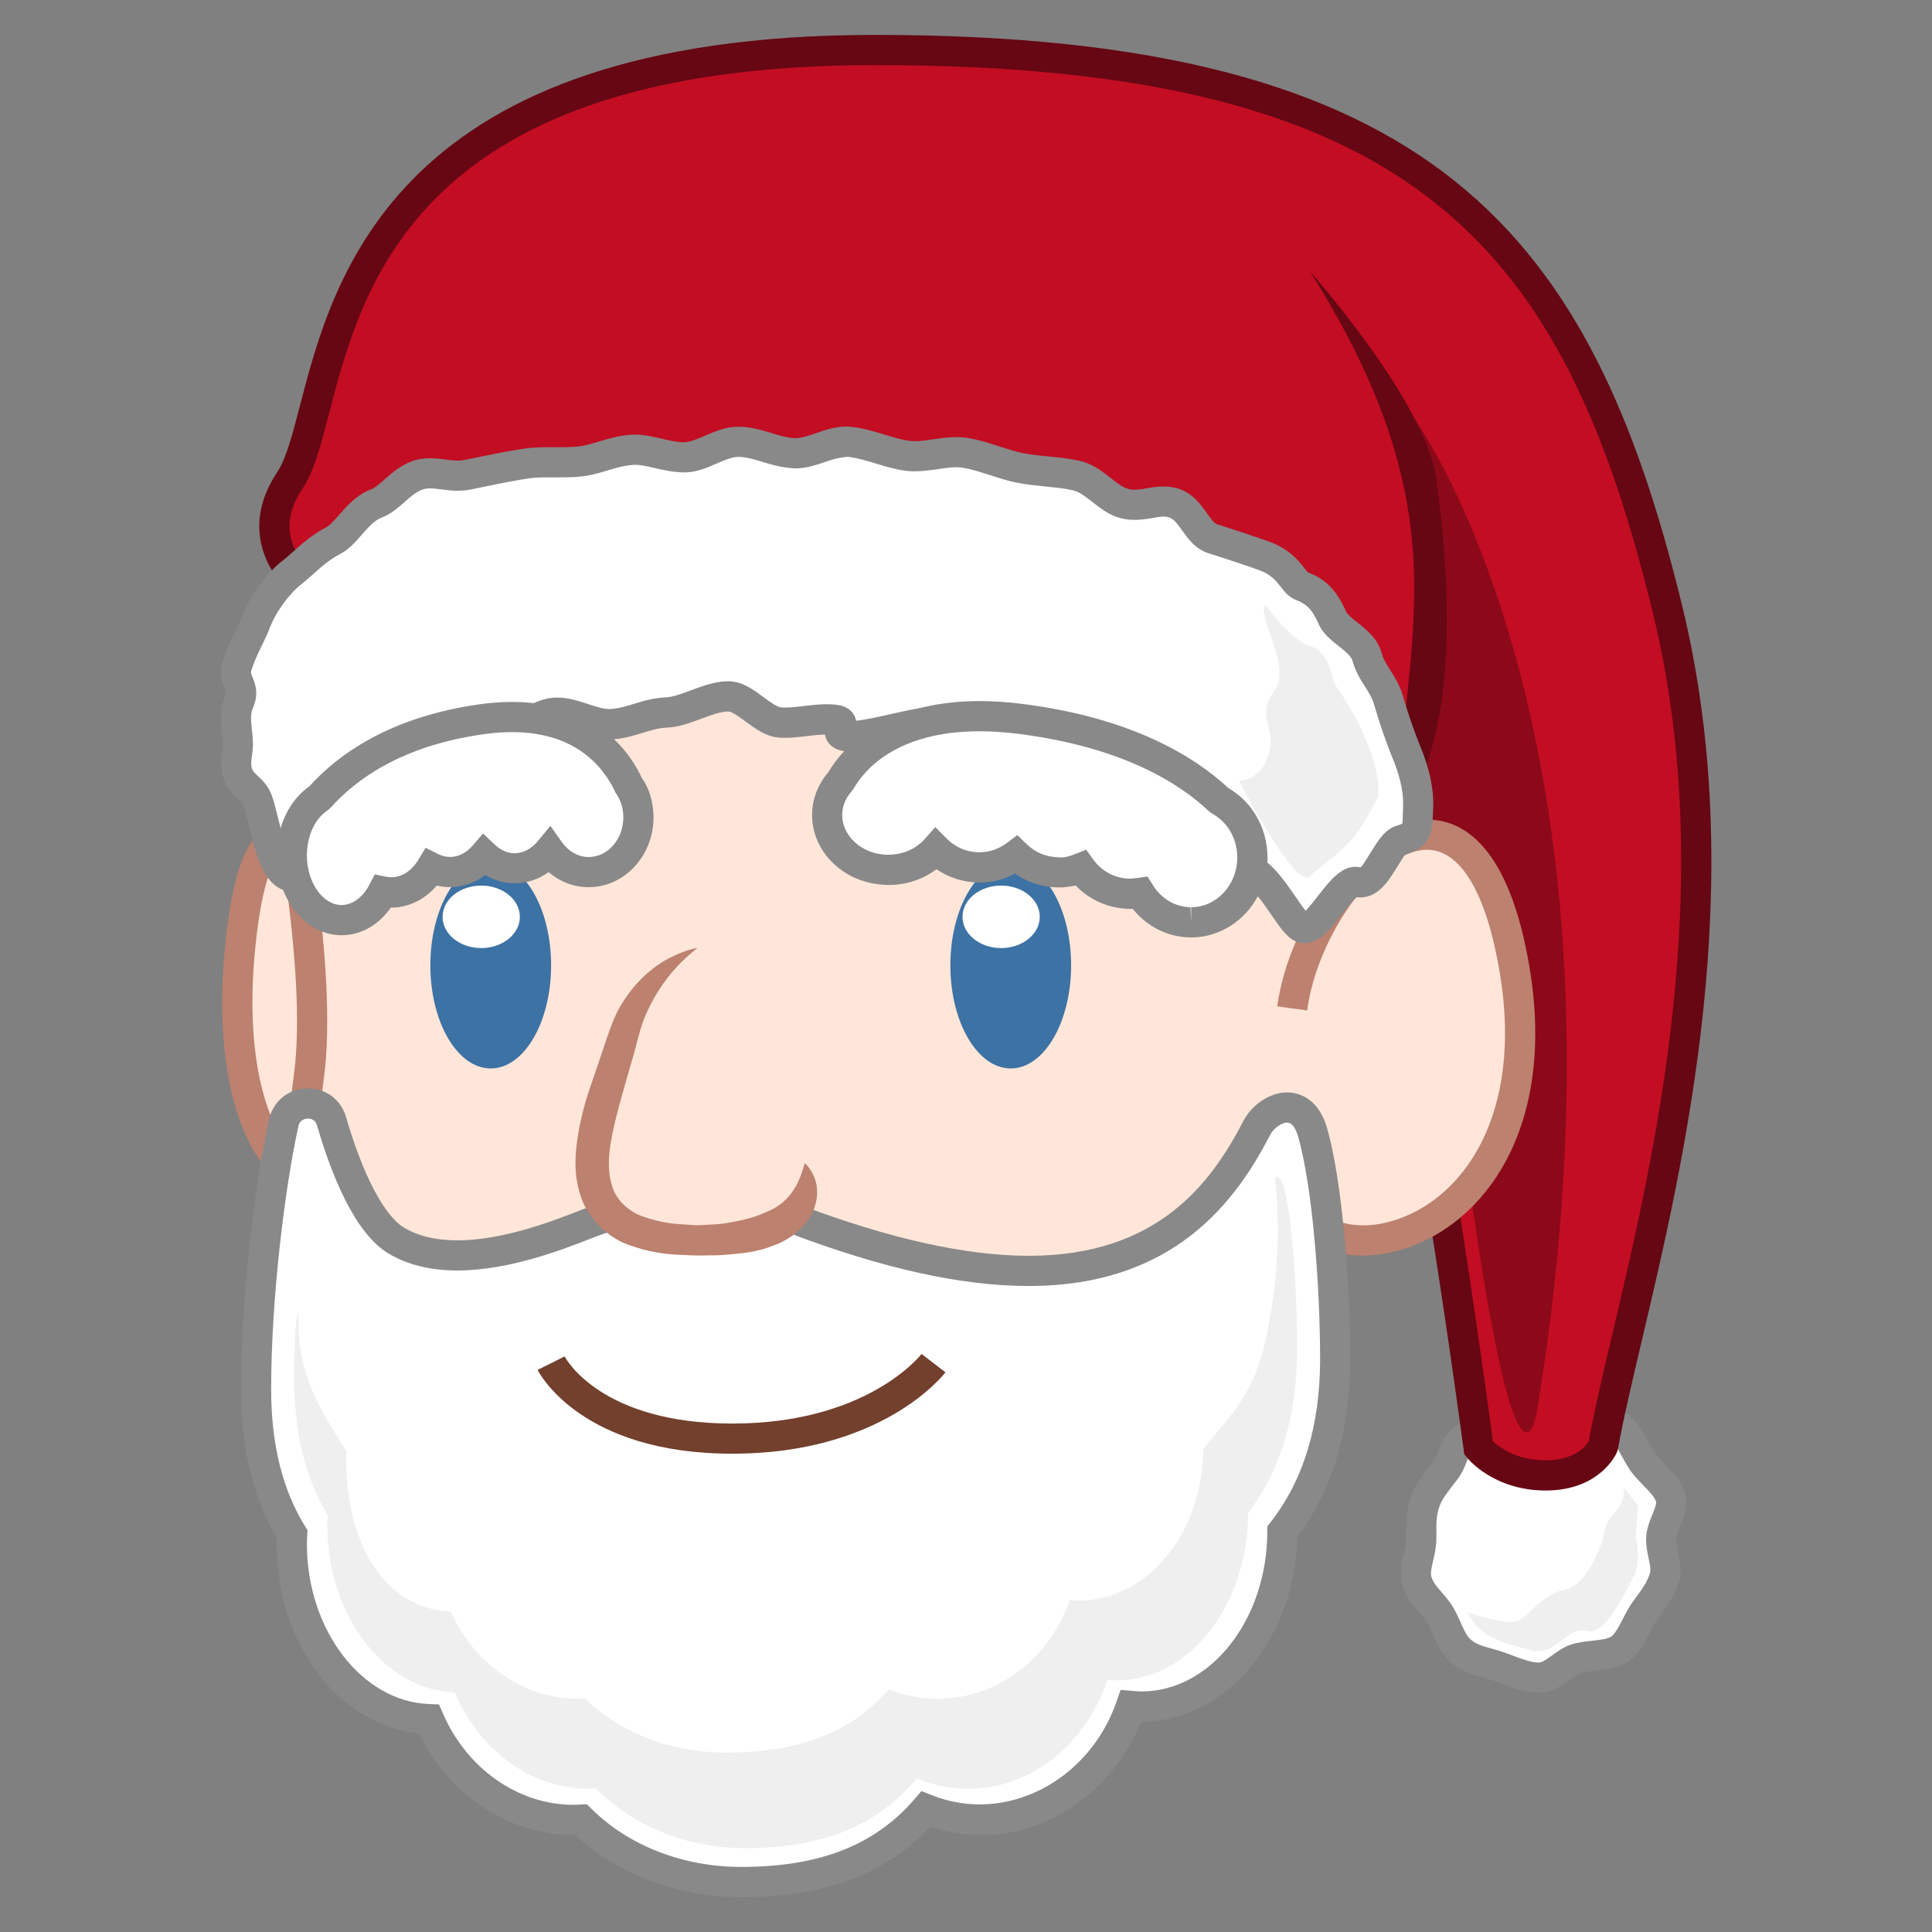 <?xml version="1.0" encoding="utf-8"?>
<!-- Generator: Adobe Illustrator 18.0.0, SVG Export Plug-In . SVG Version: 6.00 Build 0)  -->
<!DOCTYPE svg PUBLIC "-//W3C//DTD SVG 1.1//EN" "http://www.w3.org/Graphics/SVG/1.1/DTD/svg11.dtd">
<svg version="1.1" id="レイヤー_1" xmlns="http://www.w3.org/2000/svg" xmlns:xlink="http://www.w3.org/1999/xlink" x="0px"
	 y="0px" width="64px" height="64px" viewBox="0 0 64 64" style="enable-background:new 0 0 64 64;" xml:space="preserve">
<rect x="0" y="0" width="64" height="64" fill="#808080" stroke="none"/>
<g>
	<g>
		<g>
			<g>
				<path style="fill:#FFFFFF;" d="M55.029,50.99c0,0.465,0.236,0.872,0.099,1.292
					c-0.141,0.435-0.382,0.721-0.646,1.083c-0.266,0.366-0.447,0.984-0.812,1.25
					c-0.362,0.264-1.029,0.192-1.464,0.333c-0.42,0.136-0.766,0.625-1.231,0.625
					s-0.995-0.263-1.415-0.399c-0.435-0.141-0.89-0.184-1.245-0.559
					c-0.311-0.329-0.42-0.869-0.686-1.235c-0.264-0.362-0.548-0.559-0.689-0.994
					c-0.136-0.42,0.142-0.931,0.142-1.396c0-0.465-0.022-0.79,0.114-1.21
					c0.141-0.435,0.439-0.74,0.702-1.102c0.266-0.366,0.235-0.753,0.601-1.019
					c0.362-0.264,0.839-0.486,1.274-0.627c0.42-0.136,0.681-0.316,1.146-0.316
					c0.465,0,0.934,0.305,1.354,0.441c0.435,0.141,0.971-0.18,1.333,0.083
					c0.366,0.266,0.567,0.853,0.833,1.219c0.264,0.362,0.755,0.7,0.896,1.135
					C55.473,50.014,55.029,50.524,55.029,50.99z"/>
				<path style="fill:#898989;" d="M50.975,56.073c-0.433,0-0.86-0.161-1.237-0.304
					c-0.116-0.044-0.228-0.086-0.331-0.12c-0.092-0.029-0.183-0.054-0.272-0.078
					c-0.361-0.099-0.811-0.221-1.182-0.613c-0.232-0.245-0.368-0.552-0.487-0.821
					c-0.079-0.177-0.153-0.344-0.239-0.463c-0.075-0.103-0.152-0.19-0.227-0.275
					c-0.19-0.218-0.406-0.465-0.534-0.857c-0.124-0.383-0.037-0.757,0.039-1.086
					c0.04-0.172,0.078-0.334,0.078-0.466l-0.001-0.164
					c-0.002-0.405-0.004-0.755,0.14-1.199c0.136-0.417,0.379-0.73,0.594-1.007
					l0.179-0.236c0.071-0.097,0.114-0.208,0.164-0.336
					c0.095-0.244,0.213-0.55,0.548-0.793c0.375-0.273,0.891-0.527,1.413-0.698
					c0.111-0.036,0.209-0.075,0.304-0.113c0.268-0.106,0.571-0.228,0.998-0.228
					c0.418,0,0.797,0.166,1.13,0.312c0.13,0.058,0.257,0.113,0.379,0.153
					c0.078,0.025,0.252,0.005,0.395-0.014c0.418-0.056,0.8-0.035,1.078,0.168
					c0.326,0.238,0.529,0.607,0.708,0.935c0.077,0.141,0.152,0.28,0.235,0.394
					c0.082,0.113,0.19,0.222,0.3,0.334c0.254,0.26,0.541,0.554,0.667,0.942
					c0.133,0.408-0.023,0.797-0.149,1.109c-0.065,0.164-0.134,0.333-0.134,0.44
					c0,0.133,0.03,0.276,0.063,0.429c0.063,0.299,0.136,0.638,0.012,1.019
					c-0.148,0.454-0.387,0.775-0.616,1.086l-0.101,0.137
					c-0.085,0.116-0.157,0.263-0.233,0.413c-0.17,0.332-0.362,0.709-0.689,0.946
					c-0.327,0.238-0.746,0.284-1.116,0.325c-0.188,0.021-0.365,0.04-0.486,0.08
					c-0.1,0.032-0.226,0.123-0.359,0.22
					C51.738,55.835,51.41,56.073,50.975,56.073z M50.92,47.215
					c-0.235,0-0.392,0.062-0.628,0.156c-0.113,0.046-0.231,0.093-0.363,0.136
					c-0.428,0.139-0.842,0.342-1.136,0.556c-0.093,0.067-0.13,0.155-0.203,0.346
					c-0.062,0.161-0.14,0.361-0.287,0.563c-0.064,0.089-0.132,0.175-0.198,0.261
					c-0.188,0.243-0.352,0.452-0.433,0.702c-0.094,0.29-0.093,0.526-0.091,0.885
					l0.001,0.17c0,0.246-0.055,0.483-0.104,0.692
					c-0.05,0.213-0.101,0.433-0.062,0.551c0.064,0.197,0.179,0.327,0.336,0.508
					c0.093,0.106,0.188,0.217,0.282,0.346c0.148,0.204,0.248,0.429,0.345,0.645
					c0.095,0.216,0.186,0.419,0.3,0.54c0.179,0.188,0.416,0.254,0.717,0.335
					c0.106,0.029,0.214,0.059,0.319,0.093c0.117,0.038,0.244,0.086,0.376,0.136
					c0.297,0.112,0.634,0.239,0.884,0.239c0.11,0,0.278-0.122,0.44-0.239
					c0.182-0.132,0.388-0.281,0.638-0.361c0.218-0.071,0.456-0.098,0.686-0.123
					c0.234-0.025,0.524-0.058,0.638-0.14c0.133-0.097,0.268-0.36,0.387-0.593
					c0.102-0.199,0.203-0.393,0.315-0.547l0.105-0.144
					c0.207-0.279,0.371-0.501,0.469-0.801c0.039-0.118,0.011-0.267-0.039-0.499
					c-0.04-0.188-0.085-0.399-0.085-0.638c0-0.301,0.109-0.573,0.206-0.813
					c0.052-0.127,0.146-0.364,0.126-0.428c-0.054-0.167-0.245-0.362-0.431-0.552
					c-0.145-0.148-0.285-0.295-0.394-0.444c-0.105-0.145-0.204-0.321-0.304-0.502
					c-0.129-0.234-0.274-0.501-0.42-0.606c-0.178-0.016-0.265,0.001-0.355,0.015
					c-0.296,0.04-0.593,0.054-0.838-0.026c-0.152-0.05-0.31-0.118-0.472-0.188
					C51.393,47.331,51.128,47.215,50.92,47.215z"/>
			</g>
			<path style="fill:#EFEFEF;" d="M53.795,49.281L54.256,49.875l-0.07,1.031
				c0,0,0.202,0.844-0.079,1.344c-0.281,0.5-0.938,1.969-1.562,1.781s-1,0.875-1.875,0.625
				s-1.625-0.375-2.062-1.25c0,0,1.372,0.5,1.749,0.25s0.814-0.875,1.501-1s1.25-1.5,1.312-2
				S53.857,50.011,53.795,49.281z"/>
		</g>
		<g>
			<path style="fill:#C30D23;" d="M11.107,20.156c0,0-3.25-1.625-1.5-4.25
				c1.75-2.625,0.25-14.25,19.375-14.25c19.125,0,23.5,7.25,26.25,18.5c2.75,11.25-1.25,22.75-2.125,27.75
				c0,0-0.406,0.969-1.906,0.969s-2.219-0.906-2.219-0.906s-3.625-26.812-6-27.438
				S15.857,15.656,11.107,20.156z"/>
			<path style="fill:#660713;" d="M51.201,49.375c-1.722,0-2.575-1.051-2.61-1.096l-0.086-0.107
				l-0.018-0.136c-1.722-12.734-4.306-26.325-5.648-27.027
				c-1.789-0.469-13.157-2.395-21.702-2.395c-6.343,0-8.768,1.036-9.686,1.905
				l-0.254,0.241l-0.313-0.157c-0.073-0.037-1.787-0.909-2.204-2.478
				c-0.218-0.821-0.046-1.662,0.511-2.497c0.288-0.432,0.5-1.25,0.747-2.197
				C11.052,9.142,13.126,1.156,28.982,1.156c18.595,0,23.742,6.636,26.735,18.881
				c2.251,9.206,0.088,18.369-1.344,24.431c-0.326,1.384-0.608,2.578-0.774,3.523
				l-0.031,0.107C53.547,48.151,53.013,49.375,51.201,49.375z M49.456,47.744
				C49.657,47.935,50.228,48.375,51.201,48.375c0.975,0,1.34-0.485,1.427-0.631
				c0.172-0.962,0.451-2.143,0.772-3.505c1.41-5.97,3.54-14.992,1.347-23.964
				C51.81,8.258,47.018,2.156,28.982,2.156c-15.083,0-16.957,7.216-18.077,11.527
				c-0.28,1.077-0.501,1.928-0.882,2.5c-0.396,0.595-0.52,1.146-0.376,1.686
				c0.214,0.806,0.987,1.402,1.407,1.675c1.661-1.298,4.968-1.93,10.083-1.93
				c9.218,0,20.602,2.072,21.973,2.434C45.529,20.685,48.338,39.497,49.456,47.744z"/>
		</g>
		<path style="fill:#8C0919;" d="M46.903,13.948c0,0,7.663,10.607,4.017,32.767
			c0,0-1.021,6.989-3.938-22.16C46.982,24.555,47.824,18.324,46.903,13.948z"/>
		<path style="fill:#660713;" d="M43.397,8.992c0,0,3.839,4.325,4.178,6.851
			c0.357,2.666,0.824,7.396-0.74,10.521c0,0-0.498-0.493-0.254-2.958
			C46.982,19.344,47.507,15.505,43.397,8.992z"/>
	</g>
	<g>
		<g>
			<path style="fill:#FFE6D9;" d="M11.211,29.847c0,0-2.589-5.562-3.265,1.624
				s2.854,9.076,3.528,6.368"/>
			<path style="fill:#BC816F;" d="M10.351,39.519c-0.083,0-0.168-0.007-0.254-0.021
				c-1.667-0.285-3.113-3.149-2.649-8.073c0.252-2.684,0.784-3.953,1.723-4.115
				c1.214-0.205,2.215,1.728,2.493,2.327l-0.906,0.422
				c-0.438-0.939-1.15-1.788-1.417-1.764c-0.006,0.001-0.607,0.14-0.897,3.223
				c-0.438,4.647,0.971,6.848,1.823,6.993c0.462,0.087,0.657-0.527,0.722-0.792
				l0.971,0.242C11.716,38.933,11.1,39.519,10.351,39.519z"/>
		</g>
		<g>
			<path style="fill:#FFE6D9;" d="M9.09,24.156c0,0,1.684,7.529,1.142,11.5
				c-1.142,8.375,2.75,18.375,16.75,18.375s17.375-15,17.375-17.875s0.611-10.891,0.611-10.891
				S23.572,14.281,9.09,24.156z"/>
			<path style="fill:#BC816F;" d="M26.982,54.531c-6.02,0-10.627-1.781-13.694-5.296
				c-2.975-3.408-4.27-8.382-3.551-13.646c0.523-3.836-1.118-11.249-1.135-11.324
				L8.528,23.934l0.28-0.191c4.093-2.791,9.107-4.206,14.905-4.206
				c11.064,0,21.379,5.23,21.483,5.283l0.295,0.152l-0.024,0.331
				c-0.007,0.08-0.609,8.029-0.609,10.853C44.857,39.012,41.562,54.531,26.982,54.531z
				 M9.65,24.382c0.324,1.528,1.565,7.762,1.078,11.341
				c-0.679,4.979,0.528,9.664,3.313,12.854c2.869,3.287,7.223,4.953,12.941,4.953
				c13.763,0,16.875-14.675,16.875-17.375c0-2.559,0.47-9.02,0.586-10.591
				c-1.746-0.84-10.949-5.028-20.73-5.028
				C18.252,20.538,13.523,21.831,9.65,24.382z"/>
		</g>
		<g>
			<path style="fill:#FFE6D9;" d="M42.806,33.406c0.591-4.375,5.957-9.769,7.371-1.256
				c1.414,8.513-5.962,10.751-7.371,7.544"/>
			<path style="fill:#BC816F;" d="M45.144,41.594c-1.265,0-2.317-0.61-2.796-1.698l0.916-0.402
				c0.418,0.953,1.576,1.334,2.865,0.949c2.333-0.694,4.337-3.502,3.555-8.21
				c-0.438-2.634-1.293-4.083-2.41-4.083c-0.006,0-0.013,0-0.02,0
				c-1.574,0.023-3.606,2.76-3.953,5.323l-0.99-0.135
				c0.375-2.775,2.657-6.154,4.929-6.188c0.012-0,0.024-0,0.037-0
				c1.185,0,2.72,0.863,3.394,4.918c0.882,5.31-1.502,8.513-4.256,9.333
				C45.977,41.531,45.549,41.594,45.144,41.594z"/>
		</g>
		<g>
			<g>
				<path style="fill:#FFFFFF;" d="M41.625,37.374c-2,3.862-5.56,6.699-15.315,3.001
					c-0.097-0.037-0.201-0.061-0.305-0.061h-5.809
					c-0.079,0-0.151,0.01-0.227,0.032c-0.734,0.215-4.562,2.122-6.851,0.743
					c-0.99-0.596-1.738-2.574-2.135-3.948c-0.236-0.816-1.406-0.771-1.588,0.058
					c-0.463,2.11-0.914,5.775-0.914,8.831c0,2.034,0.454,3.591,1.197,4.789
					c-0.005,0.108-0.013,0.215-0.013,0.324c0,3.156,2.023,5.718,4.543,5.804
					c0.85,1.972,2.678,3.34,4.802,3.34c0.078,0,0.154-0.009,0.231-0.013
					c1.273,1.264,3.176,2.069,5.305,2.069c3.059,0,4.861-0.954,6.122-2.416
					c0.57,0.229,1.183,0.36,1.825,0.36c2.279,0,4.217-1.573,4.971-3.778
					c0.113,0.01,0.226,0.021,0.341,0.021c2.576,0,4.664-2.592,4.672-5.794
					c1.082-1.379,1.749-3.232,1.749-5.709c0-2.586-0.277-5.874-0.746-7.514
					C43.107,36.206,41.987,36.677,41.625,37.374z"/>
				<path style="fill:#898989;" d="M24.548,62.844c-2.096,0-4.084-0.747-5.494-2.057
					c-0.015,0.001-0.029,0.001-0.042,0.001c-2.146,0-4.13-1.31-5.133-3.362
					c-2.667-0.282-4.713-2.972-4.713-6.282c0-0.066,0.002-0.131,0.006-0.195
					c-0.79-1.338-1.19-2.991-1.19-4.917c0-3.102,0.466-6.845,0.926-8.938
					c0.136-0.621,0.657-1.039,1.294-1.039c0.6,0,1.095,0.373,1.262,0.95
					c0.549,1.9,1.264,3.268,1.913,3.657c0.468,0.282,1.064,0.426,1.772,0.426
					c1.535-0.001,3.208-0.656,4.108-1.009c0.255-0.101,0.453-0.176,0.572-0.211
					c0.118-0.035,0.239-0.053,0.367-0.053h5.81c0.157,0,0.319,0.032,0.483,0.095
					c2.959,1.121,5.514,1.69,7.59,1.69c0.001,0,0.001,0,0.002,0
					c4.249,0,6.027-2.381,7.101-4.455c0.291-0.563,0.891-0.957,1.456-0.957
					c0.296,0,1.018,0.115,1.325,1.189c0.503,1.754,0.766,5.177,0.766,7.651
					c0,2.354-0.589,4.332-1.751,5.882c-0.083,3.391-2.374,6.121-5.17,6.121
					c-0.001,0-0.002,0-0.004,0c-0.924,2.263-3.014,3.757-5.309,3.757
					c-0.565,0-1.129-0.093-1.68-0.275C29.315,62.102,27.313,62.844,24.548,62.844z
					 M19.441,59.768l0.154,0.153c1.231,1.222,3.037,1.923,4.953,1.923
					c2.599,0,4.424-0.713,5.744-2.242l0.233-0.271l0.332,0.133
					c2.475,0.99,5.238-0.488,6.137-3.116l0.126-0.369l0.39,0.033
					c0.132,0.012,0.215,0.02,0.299,0.02c2.293,0,4.165-2.375,4.172-5.295v-0.172
					l0.106-0.136c1.09-1.389,1.643-3.206,1.643-5.4
					c0-2.404-0.25-5.711-0.727-7.376C42.941,37.44,42.828,37.188,42.638,37.188
					c-0.191,0-0.451,0.19-0.567,0.416c-1.11,2.145-3.147,4.995-7.989,4.996
					c-0.001,0-0.001,0-0.002,0c-2.229,0-4.828-0.574-7.945-1.756
					c-0.066-0.025-0.108-0.029-0.128-0.029h-5.81
					c-0.188,0.042-0.356,0.109-0.575,0.194c-0.96,0.377-2.749,1.077-4.473,1.078
					c-0.892,0-1.662-0.191-2.288-0.568c-1.134-0.683-1.908-2.681-2.358-4.237
					c-0.059-0.205-0.23-0.228-0.301-0.228c-0.062,0-0.266,0.019-0.318,0.254
					c-0.448,2.041-0.902,5.693-0.902,8.724c0,1.803,0.377,3.325,1.122,4.525
					L10.185,50.688l-0.012,0.267c-0.003,0.062-0.007,0.126-0.007,0.189
					c0,2.849,1.821,5.229,4.061,5.305l0.316,0.011L14.668,56.75
					c0.796,1.846,2.5,3.038,4.343,3.038L19.441,59.768z"/>
			</g>
			<path style="fill:#EFEFEF;" d="M42.232,39.012c0.173,1.52,0.125,3.238-0.25,5.113
				c-0.421,2.104-1.172,2.684-2.126,3.879c-0.007,2.773-1.848,5.018-4.118,5.018
				c-0.101,0-0.201-0.01-0.301-0.019c-0.665,1.91-2.373,3.272-4.382,3.272
				c-0.566,0-1.106-0.113-1.609-0.311c-1.111,1.265-2.699,2.092-5.396,2.092
				c-1.877,0-3.554-0.697-4.676-1.792c-0.068,0.003-0.135,0.011-0.203,0.011
				c-1.873,0-3.484-1.184-4.233-2.892c-2.221-0.075-3.47-2.294-3.47-5.027
				c0-0.095,0.007-0.187,0.012-0.28c-0.655-1.037-1.59-2.386-1.59-4.147
				c0-1.069-0.147,0.073-0.147,1.691c0,1.945,0.422,3.435,1.113,4.58
				c-0.004,0.103-0.012,0.205-0.012,0.31c0,3.018,1.881,5.469,4.223,5.552
				c0.79,1.886,2.489,3.194,4.464,3.194c0.072,0,0.143-0.009,0.214-0.012
				c1.183,1.209,2.952,1.979,4.931,1.979c2.844,0,4.519-0.913,5.691-2.311
				c0.53,0.219,1.1,0.344,1.697,0.344c2.118,0,3.92-1.504,4.621-3.614
				c0.105,0.01,0.21,0.021,0.317,0.021c2.394,0,4.335-2.48,4.343-5.542
				c1.006-1.319,1.626-3.091,1.626-5.46
				C42.969,42.186,42.683,38.606,42.232,39.012z"/>
		</g>
	</g>
	<g>
		<g>
			<path style="fill:#FFFFFF;" d="M9.666,18.968c-0.384,0.292-0.932,0.969-1.184,1.626
				c-0.194,0.507-0.431,0.846-0.623,1.438c-0.181,0.557,0.299,0.682,0.063,1.217
				c-0.247,0.56,0.028,1.1-0.063,1.658c-0.174,1.062,0.37,1.028,0.623,1.5
				c0.266,0.497,0.463,2.607,1.184,2.625c0.553,0.014,0.295-1.714,1.003-1.562
				c0.583,0.125,0.487-1.396,1.188-1.688c0.532-0.222,0.888,0.077,1.562-0.125
				c0.573-0.171,1.087-1.171,1.752-1.321c0.594-0.134,0.682,0.193,1.343,0.082
				c0.608-0.102,1.164-0.724,1.824-0.804c0.616-0.074,1.306,0.424,1.962,0.373
				c0.625-0.049,1.127-0.361,1.785-0.386c0.629-0.024,1.385-0.532,2.042-0.532
				c0.574,0,1.14,0.836,1.737,0.869c0.578,0.031,1.17-0.153,1.762-0.095
				c0.581,0.057-0.146,0.472,0.44,0.55c0.583,0.078,2.533-0.582,3.112-0.486
				c0.585,0.097,1.125,0.443,1.698,0.554c0.586,0.113,1.078,0.621,1.643,0.745
				c0.589,0.129,1.094-0.074,1.651,0.062c0.592,0.146,0.769,0.742,1.312,0.891
				c0.601,0.164,1.661,0.464,2.188,0.625c0.622,0.19,1.194,1.826,1.688,2
				c0.7,0.246,1.376,1.754,1.75,1.938c0.53,0.26,1.309-1.625,1.861-1.5
				c0.644,0.146,0.967-1.254,1.45-1.39c0.576-0.162,0.536-0.399,0.562-1.125
				c0.016-0.44-0.086-1.05-0.375-1.75c-0.219-0.531-0.457-1.23-0.609-1.76
				c-0.163-0.568-0.566-0.896-0.702-1.412c-0.159-0.603-0.957-0.854-1.157-1.312
				c-0.261-0.598-0.537-0.87-1.031-1.062c-0.287-0.112-0.394-0.698-1.25-1
				c-0.505-0.178-1.018-0.348-1.688-0.562c-0.545-0.175-0.673-1.002-1.312-1.188
				c-0.566-0.164-0.976,0.19-1.606,0.026c-0.58-0.151-0.971-0.784-1.597-0.927
				c-0.589-0.135-1.237-0.131-1.861-0.254c-0.598-0.118-1.193-0.398-1.819-0.5
				c-0.606-0.099-1.286,0.177-1.912,0.098C29.451,15.022,28.752,14.692,28.126,14.636
				c-0.617-0.055-1.207,0.409-1.833,0.38C25.673,14.987,25.085,14.636,24.46,14.636
				c-0.61,0-1.188,0.497-1.753,0.513c-0.613,0.017-1.209-0.284-1.772-0.25
				c-0.614,0.037-1.175,0.334-1.733,0.389c-0.616,0.061-1.209-0.013-1.759,0.066
				c-0.619,0.089-1.402,0.261-1.942,0.37c-0.62,0.125-1.065-0.148-1.589-0.004
				c-0.619,0.17-0.954,0.776-1.453,0.963c-0.621,0.232-0.957,0.985-1.415,1.224
				C10.423,18.23,10.045,18.68,9.666,18.968z"/>
			<path style="fill:#898989;" d="M43.213,31.244c-0.113,0-0.224-0.026-0.326-0.076
				c-0.27-0.132-0.482-0.442-0.778-0.871c-0.245-0.356-0.654-0.951-0.917-1.043
				c-0.396-0.14-0.675-0.59-0.998-1.111c-0.178-0.287-0.508-0.821-0.671-0.883
				c-0.521-0.159-1.575-0.457-2.172-0.62c-0.392-0.107-0.642-0.357-0.843-0.559
				c-0.179-0.178-0.296-0.289-0.457-0.329c-0.182-0.045-0.426-0.037-0.668-0.02
				c-0.333,0.023-0.679,0.025-0.972-0.039c-0.353-0.078-0.649-0.252-0.938-0.421
				c-0.244-0.144-0.476-0.279-0.692-0.321c-0.323-0.062-0.619-0.181-0.905-0.296
				c-0.273-0.11-0.531-0.214-0.78-0.255c-0.348-0.008-0.899,0.125-1.4,0.239
				c-0.693,0.158-1.345,0.297-1.698,0.25c-0.101-0.014-0.408-0.055-0.58-0.321
				c-0.052-0.08-0.079-0.161-0.091-0.236c-0.195,0.004-0.39,0.028-0.584,0.051
				c-0.249,0.029-0.497,0.058-0.742,0.058l-0.165-0.004
				c-0.446-0.024-0.815-0.297-1.141-0.538c-0.188-0.139-0.445-0.33-0.57-0.33
				c-0.25,0-0.579,0.122-0.896,0.241c-0.365,0.136-0.743,0.277-1.126,0.292
				c-0.282,0.011-0.545,0.091-0.823,0.177c-0.291,0.089-0.591,0.181-0.941,0.208
				l-0.136,0.005c-0.374,0-0.731-0.117-1.046-0.221
				c-0.256-0.084-0.497-0.163-0.689-0.163c-0.309,0.032-0.569,0.188-0.845,0.354
				c-0.316,0.189-0.642,0.386-1.025,0.45c-0.451,0.075-0.714-0.004-0.915-0.061
				c-0.176-0.051-0.245-0.061-0.401-0.026c-0.208,0.047-0.478,0.323-0.715,0.567
				c-0.3,0.308-0.61,0.627-1.003,0.745c-0.337,0.102-0.7,0.104-1.019,0.074
				c-0.185-0.017-0.349-0.028-0.495,0.033c-0.138,0.058-0.267,0.437-0.353,0.688
				c-0.15,0.441-0.356,1.046-0.961,1.046h-0.047
				c-0.042,0.111-0.083,0.297-0.11,0.419c-0.101,0.453-0.252,1.136-0.905,1.136
				c-0,0-0,0-0,0c-0.899-0.022-1.182-1.174-1.432-2.19
				c-0.066-0.268-0.147-0.6-0.2-0.698c-0.036-0.068-0.091-0.12-0.184-0.207
				c-0.332-0.308-0.642-0.685-0.491-1.61c0.027-0.164,0.006-0.351-0.015-0.55
				C7.312,23.929,7.266,23.498,7.465,23.046c0.036-0.081,0.036-0.081-0.022-0.224
				c-0.076-0.188-0.203-0.501-0.059-0.945c0.121-0.373,0.255-0.648,0.385-0.915
				c0.085-0.174,0.169-0.347,0.247-0.547c0.291-0.759,0.899-1.503,1.349-1.845
				c0.11-0.084,0.22-0.184,0.338-0.29c0.282-0.253,0.633-0.568,1.112-0.817
				c0.116-0.061,0.269-0.236,0.417-0.405c0.26-0.298,0.584-0.668,1.053-0.844
				c0.139-0.052,0.294-0.19,0.46-0.336c0.26-0.23,0.584-0.517,1.036-0.641
				c0.297-0.082,0.628-0.063,0.964-0.017c0.203,0.027,0.412,0.063,0.658,0.014
				l0.355-0.073c0.504-0.104,1.112-0.229,1.614-0.301
				c0.268-0.039,0.544-0.046,0.828-0.046l0.312,0.001
				c0.21,0,0.424-0.003,0.641-0.024c0.212-0.021,0.445-0.091,0.692-0.165
				c0.316-0.095,0.673-0.202,1.06-0.225l0.121-0.004
				c0.312,0,0.609,0.069,0.896,0.136c0.259,0.061,0.504,0.117,0.733,0.117
				c0.213-0.005,0.44-0.104,0.68-0.208c0.33-0.144,0.704-0.306,1.123-0.306
				c0.401,0,0.758,0.108,1.104,0.212c0.267,0.081,0.519,0.157,0.753,0.168
				c0.21,0.007,0.467-0.081,0.713-0.166c0.335-0.116,0.725-0.25,1.141-0.213
				c0.382,0.034,0.761,0.148,1.128,0.259c0.298,0.09,0.579,0.175,0.826,0.206
				c0.262,0.034,0.536-0.013,0.807-0.052c0.384-0.056,0.765-0.101,1.123-0.043
				c0.372,0.061,0.721,0.174,1.058,0.283c0.26,0.084,0.518,0.169,0.776,0.22
				c0.279,0.055,0.563,0.083,0.845,0.11c0.353,0.035,0.701,0.071,1.032,0.146
				c0.433,0.099,0.755,0.352,1.038,0.575c0.203,0.159,0.395,0.31,0.573,0.356
				c0.207,0.054,0.422,0.015,0.616-0.022c0.334-0.063,0.678-0.094,1.003-0
				c0.502,0.146,0.77,0.521,0.985,0.823c0.123,0.173,0.239,0.336,0.341,0.369
				c0.675,0.216,1.192,0.387,1.701,0.567c0.684,0.242,1.002,0.648,1.192,0.891
				c0.039,0.05,0.093,0.119,0.114,0.137c0.59,0.223,0.957,0.595,1.267,1.306
				c0.039,0.088,0.218,0.229,0.361,0.343c0.307,0.243,0.689,0.544,0.82,1.042
				c0.048,0.182,0.154,0.349,0.276,0.542c0.15,0.237,0.321,0.505,0.423,0.859
				c0.157,0.551,0.389,1.221,0.59,1.708c0.288,0.696,0.435,1.392,0.413,1.96
				l-0.006,0.159c-0.02,0.607-0.038,1.18-0.921,1.429
				c-0.036,0.034-0.186,0.277-0.275,0.422c-0.274,0.444-0.615,0.997-1.217,0.997
				l-0.111-0.009c-0.125,0.09-0.354,0.385-0.497,0.568
				C44.071,30.78,43.71,31.244,43.213,31.244z M35.718,24.716
				c0.212,0,0.394,0.02,0.571,0.064c0.44,0.108,0.709,0.377,0.926,0.593
				c0.163,0.164,0.271,0.266,0.399,0.301c0.604,0.165,1.672,0.467,2.201,0.629
				c0.513,0.156,0.876,0.744,1.229,1.312c0.156,0.252,0.393,0.634,0.504,0.705
				c0.545,0.19,0.991,0.837,1.385,1.409c0.099,0.144,0.222,0.323,0.315,0.441
				c0.127-0.125,0.301-0.348,0.416-0.497c0.386-0.494,0.749-0.961,1.25-0.961
				l0.164,0.018c0.052-0.041,0.245-0.355,0.349-0.523
				c0.228-0.369,0.463-0.75,0.856-0.86c0.133-0.038,0.167-0.064,0.169-0.066
				c0.011-0.036,0.018-0.246,0.023-0.432l0.005-0.165
				c0.01-0.247-0.021-0.776-0.337-1.54c-0.215-0.518-0.461-1.23-0.627-1.814
				c-0.062-0.215-0.181-0.401-0.306-0.598c-0.146-0.231-0.312-0.492-0.399-0.824
				c-0.046-0.174-0.254-0.338-0.474-0.512c-0.243-0.192-0.52-0.411-0.658-0.729
				c-0.225-0.515-0.422-0.667-0.753-0.795c-0.232-0.091-0.374-0.271-0.498-0.43
				c-0.162-0.207-0.329-0.42-0.738-0.564c-0.5-0.177-1.01-0.345-1.673-0.558
				c-0.419-0.134-0.658-0.47-0.851-0.741c-0.175-0.245-0.292-0.397-0.449-0.443
				c-0.168-0.048-0.357-0.011-0.539,0.023c-0.331,0.062-0.699,0.099-1.054,0.007
				c-0.381-0.099-0.677-0.332-0.938-0.537c-0.221-0.174-0.43-0.337-0.644-0.387
				c-0.291-0.066-0.598-0.095-0.908-0.126c-0.312-0.031-0.629-0.063-0.939-0.124
				c-0.297-0.059-0.593-0.153-0.892-0.25c-0.315-0.102-0.613-0.199-0.91-0.247
				c-0.263-0.044-0.541,0.005-0.819,0.046c-0.362,0.052-0.727,0.098-1.076,0.054
				c-0.33-0.042-0.665-0.143-0.989-0.241c-0.333-0.101-0.648-0.196-0.928-0.221
				c-0.254,0.016-0.482,0.077-0.724,0.161c-0.299,0.104-0.637,0.222-1.008,0.222
				c-0.438-0.019-0.763-0.117-1.076-0.211c-0.289-0.087-0.561-0.17-0.814-0.17
				c-0.211,0-0.461,0.108-0.725,0.223c-0.317,0.138-0.645,0.28-1.014,0.291
				c-0.002,0-0.005,0-0.007,0c-0.405,0-0.73-0.076-1.018-0.143
				c-0.243-0.056-0.473-0.11-0.67-0.11c-0.331,0.018-0.604,0.1-0.893,0.187
				c-0.282,0.084-0.574,0.172-0.882,0.202c-0.25,0.025-0.497,0.029-0.739,0.029
				l-0.312-0.001c-0.235,0-0.463,0.003-0.685,0.035
				c-0.483,0.07-1.068,0.191-1.555,0.292l-0.36,0.074
				c-0.368,0.074-0.688,0.037-0.991-0.003c-0.199-0.027-0.402-0.053-0.564-0.009
				c-0.229,0.063-0.428,0.239-0.639,0.425c-0.226,0.2-0.46,0.407-0.771,0.523
				c-0.232,0.087-0.445,0.33-0.651,0.565c-0.209,0.239-0.425,0.486-0.708,0.633
				c-0.368,0.191-0.641,0.438-0.906,0.675c-0.139,0.125-0.27,0.242-0.4,0.341
				c-0.327,0.249-0.81,0.857-1.021,1.408c-0.088,0.229-0.184,0.428-0.281,0.627
				c-0.114,0.234-0.23,0.471-0.333,0.785c-0.032,0.098-0.021,0.126,0.035,0.261
				c0.081,0.2,0.217,0.535,0.01,1.003c-0.091,0.207-0.066,0.432-0.035,0.718
				c0.026,0.245,0.057,0.521,0.008,0.819c-0.078,0.473-0.001,0.544,0.185,0.716
				c0.12,0.111,0.269,0.25,0.385,0.468c0.112,0.209,0.19,0.528,0.29,0.932
				c0.071,0.289,0.212,0.862,0.362,1.199c0.01-0.044,0.02-0.086,0.028-0.122
				c0.101-0.456,0.271-1.219,0.983-1.219h0.035
				c0.043-0.095,0.094-0.243,0.13-0.351c0.16-0.471,0.36-1.057,0.915-1.289
				c0.3-0.125,0.62-0.138,0.97-0.106c0.204,0.018,0.428,0.027,0.642-0.037
				c0.144-0.043,0.382-0.288,0.573-0.484c0.334-0.344,0.714-0.733,1.212-0.845
				c0.373-0.083,0.688-0.019,0.895,0.04c0.16,0.047,0.267,0.072,0.475,0.037
				c0.197-0.033,0.43-0.173,0.677-0.321c0.337-0.202,0.719-0.432,1.17-0.486
				c0.408-0.048,0.813,0.078,1.19,0.202c0.268,0.088,0.52,0.171,0.734,0.171
				c0.299-0.021,0.535-0.094,0.785-0.17c0.312-0.096,0.666-0.204,1.078-0.22
				c0.222-0.009,0.511-0.116,0.815-0.23c0.401-0.149,0.815-0.303,1.246-0.303
				c0.454,0,0.832,0.279,1.165,0.526c0.212,0.157,0.453,0.335,0.6,0.343
				l0.111,0.003c0.207,0,0.415-0.026,0.624-0.051
				c0.348-0.042,0.698-0.081,1.049-0.045c0.102,0.01,0.413,0.04,0.59,0.304
				c0.052,0.078,0.081,0.156,0.094,0.229c0.324-0.035,0.74-0.129,1.118-0.214
				c0.734-0.166,1.424-0.312,1.784-0.25c0.357,0.059,0.679,0.188,0.99,0.313
				c0.253,0.102,0.493,0.198,0.722,0.243c0.385,0.074,0.716,0.269,1.009,0.44
				c0.23,0.136,0.448,0.264,0.646,0.307c0.195,0.044,0.448,0.034,0.691,0.018
				C35.451,24.725,35.584,24.716,35.718,24.716z"/>
		</g>
		<path style="fill:#EFEFEF;" d="M44.229,22.688c0,0,1.491,2.011,1.435,3.677
			c0,0-0.493,1.01-0.877,1.429c-0.597,0.651-0.897,0.766-1.389,1.237
			c-0.488,0.468-2.353-3.167-2.353-3.167s0.656,0.042,0.969-0.833
			s-0.438-1.312,0.188-2.125s-0.594-2.487-0.281-2.869c0,0,0.83,1.181,1.478,1.369
			C44.045,21.594,44.1,22.406,44.229,22.688z"/>
	</g>
	<g>
		<path style="fill:#FFE6D9;" d="M23.107,31.406c0,0-1.875,0.697-2.5,3.036
			c-0.625,2.339-2.856,6.648,2.5,6.648c4.5,0,3.548-2.559,3.548-2.559"/>
		<path style="fill:#BC816F;" d="M23.107,31.406c0,0-0.248,0.17-0.593,0.523
			c-0.344,0.352-0.771,0.898-1.092,1.616c-0.169,0.371-0.264,0.744-0.387,1.233
			c-0.137,0.478-0.282,0.982-0.431,1.504c-0.142,0.511-0.279,1.026-0.367,1.54
			c-0.093,0.514-0.097,1.028,0.031,1.445c0.125,0.42,0.411,0.722,0.812,0.944
			c0.431,0.184,0.918,0.308,1.422,0.34c0.247,0.008,0.51,0.05,0.733,0.032
			c0.253-0.019,0.527-0.019,0.746-0.053c0.433-0.068,0.861-0.157,1.195-0.291
			c0.339-0.134,0.613-0.269,0.788-0.442c0.183-0.163,0.311-0.342,0.418-0.53
			c0.196-0.382,0.273-0.735,0.273-0.735c-0.005,0.001,0.078,0.049,0.162,0.179
			c0.088,0.127,0.219,0.338,0.244,0.65c0.036,0.308-0.05,0.727-0.326,1.096
			c-0.272,0.372-0.695,0.668-1.165,0.822c-0.469,0.189-0.975,0.244-1.522,0.286
			c-0.271,0.027-0.508,0.015-0.773,0.024c-0.296,0.007-0.563-0.017-0.854-0.026
			c-0.573-0.027-1.186-0.149-1.8-0.405c-0.609-0.291-1.179-0.863-1.391-1.554
			c-0.225-0.681-0.188-1.356-0.09-1.952c0.094-0.604,0.247-1.169,0.429-1.686
			c0.172-0.508,0.339-0.999,0.497-1.465c0.15-0.46,0.34-0.984,0.606-1.364
			c0.516-0.799,1.173-1.26,1.654-1.475C22.805,31.432,23.107,31.406,23.107,31.406
			z"/>
	</g>
	<path style="fill:#72402D;" d="M24.258,48.156c-5.001,0-6.392-2.663-6.449-2.776l0.895-0.447
		c0.045,0.087,1.215,2.224,5.555,2.224c4.416,0,6.195-2.212,6.269-2.306
		l0.792,0.609C31.235,45.57,29.198,48.156,24.258,48.156z"/>
	<g>
		<ellipse style="fill:#3D72A4;" cx="33.482" cy="31.977" rx="2" ry="3.417"/>
		<g>
			<path style="fill:#FFFFFF;" d="M41.131,27.195c-0.188-0.288-0.443-0.521-0.739-0.683
				c-0.948-0.9-2.929-2.241-6.624-2.702c-4.076-0.509-5.532,1.382-5.917,2.057
				c-0.272,0.304-0.444,0.684-0.45,1.105c-0.014,1.003,0.881,1.829,1.999,1.845
				c0.651,0.009,1.228-0.263,1.605-0.685c0.361,0.366,0.859,0.597,1.413,0.605
				c0.468,0.007,0.896-0.152,1.242-0.414c0.357,0.348,0.84,0.567,1.378,0.575
				c0.271,0.004,0.529-0.048,0.766-0.141c0.362,0.506,0.945,0.843,1.615,0.852
				c0.118,0.002,0.231-0.012,0.344-0.03c0.355,0.578,0.967,0.963,1.668,0.973
				c1.118,0.016,2.039-0.93,2.056-2.113C41.493,27.979,41.361,27.549,41.131,27.195z
				"/>
			<path style="fill:#898989;" d="M39.459,31.053L39.459,31.053h-0.035
				c-0.742-0.011-1.432-0.359-1.9-0.945c-0.027,0.001-0.055,0.001-0.082,0.001
				c-0.707-0.009-1.342-0.289-1.809-0.776c-0.186,0.043-0.375,0.065-0.565,0.065
				c-0.538-0.007-1.032-0.168-1.445-0.458c-0.364,0.195-0.765,0.297-1.177,0.297
				c-0.529-0.007-1.016-0.162-1.425-0.443c-0.446,0.336-1.002,0.523-1.586,0.523
				c-0.705-0.01-1.329-0.253-1.797-0.685c-0.484-0.446-0.745-1.039-0.736-1.667
				c0.007-0.505,0.194-0.985,0.542-1.391c0.438-0.743,1.764-2.35,5.008-2.35
				c0.438,0,0.902,0.03,1.378,0.089c3.679,0.459,5.758,1.763,6.862,2.793
				c0.346,0.201,0.641,0.481,0.858,0.815c0.294,0.45,0.444,0.978,0.437,1.525
				C41.966,29.884,40.832,31.053,39.459,31.053z M38.014,29.035l0.175,0.283
				c0.279,0.453,0.746,0.728,1.249,0.735l0.021,0.5v-0.5
				c0.83,0,1.515-0.727,1.527-1.62c0.005-0.349-0.09-0.682-0.274-0.965
				c-0.14-0.214-0.333-0.393-0.56-0.517l-0.104-0.076
				c-0.984-0.934-2.883-2.137-6.343-2.569c-0.436-0.054-0.858-0.082-1.255-0.082
				c-2.788,0-3.842,1.322-4.166,1.89l-0.062,0.086
				c-0.145,0.162-0.318,0.427-0.323,0.778c-0.005,0.341,0.142,0.667,0.414,0.918
				c0.287,0.265,0.675,0.414,1.092,0.419c0,0,0,0,0.001,0
				c0.494,0,0.93-0.188,1.224-0.518l0.354-0.398l0.375,0.379
				c0.284,0.288,0.663,0.45,1.065,0.456c0,0,0,0,0.001,0
				c0.345,0,0.662-0.108,0.933-0.313l0.343-0.258l0.307,0.3
				c0.281,0.273,0.648,0.427,1.036,0.433c0.206,0.029,0.396-0.035,0.576-0.106
				l0.362-0.143l0.227,0.317c0.288,0.402,0.731,0.636,1.216,0.643
				c0.109-0.008,0.18-0.011,0.26-0.023L38.014,29.035z"/>
		</g>
		<ellipse style="fill:#FFFFFF;" cx="33.164" cy="30.371" rx="1.28" ry="1.035"/>
	</g>
	<g>
		<ellipse style="fill:#3D72A4;" cx="16.256" cy="31.977" rx="2" ry="3.417"/>
		<g>
			<path style="fill:#FFFFFF;" d="M9.97,27.1c0.156-0.285,0.367-0.514,0.609-0.672
				c0.782-0.886,2.411-2.199,5.423-2.607c3.324-0.45,4.487,1.462,4.792,2.142
				c0.218,0.308,0.354,0.691,0.354,1.111c0,1.003-0.738,1.816-1.649,1.816
				c-0.53,0-0.996-0.28-1.298-0.708c-0.298,0.361-0.706,0.585-1.157,0.585
				c-0.381,0-0.727-0.165-1.006-0.431c-0.294,0.343-0.69,0.555-1.128,0.555
				c-0.221,0-0.43-0.055-0.622-0.152c-0.3,0.5-0.779,0.829-1.324,0.829
				c-0.096,0-0.188-0.015-0.28-0.035c-0.296,0.572-0.799,0.949-1.369,0.949
				c-0.911,0-1.649-0.959-1.649-2.142C9.666,27.877,9.779,27.449,9.97,27.1z"/>
			<path style="fill:#898989;" d="M11.315,30.981c-1.185,0-2.148-1.185-2.148-2.642
				c0-0.532,0.126-1.043,0.366-1.48c0.18-0.33,0.426-0.609,0.715-0.811
				c0.923-1.026,2.652-2.312,5.689-2.724c0.354-0.048,0.701-0.072,1.03-0.072
				c2.934,0,4.021,1.917,4.285,2.505c0.244,0.328,0.397,0.812,0.397,1.316
				c0,1.277-0.964,2.316-2.149,2.316c-0.489,0-0.951-0.177-1.325-0.499
				c-0.618,0.45-1.445,0.497-2.104,0.097c-0.465,0.354-1.048,0.484-1.6,0.348
				c-0.403,0.469-0.949,0.736-1.526,0.731
				C12.541,30.646,11.951,30.981,11.315,30.981z M16.966,24.252
				c-0.278,0-0.576,0.02-0.896,0.063c-2.779,0.376-4.316,1.536-5.116,2.442
				l-0.102,0.088c-0.176,0.115-0.33,0.286-0.443,0.493
				c-0.159,0.29-0.243,0.636-0.243,1c0,0.89,0.526,1.642,1.148,1.642
				c0.359,0,0.706-0.254,0.926-0.679l0.175-0.337l0.372,0.078
				c0.414,0.084,0.813-0.131,1.072-0.562l0.238-0.397l0.414,0.207
				c0.401,0.2,0.833,0.084,1.147-0.282l0.343-0.399l0.381,0.363
				c0.141,0.134,0.369,0.293,0.662,0.293c0.284,0,0.558-0.143,0.771-0.402
				l0.417-0.506l0.378,0.536c0.223,0.315,0.547,0.497,0.89,0.497
				c0.633,0,1.149-0.59,1.149-1.316c0-0.296-0.09-0.581-0.262-0.823
				C20.081,25.591,19.235,24.252,16.966,24.252z"/>
		</g>
		<ellipse style="fill:#FFFFFF;" cx="15.941" cy="30.371" rx="1.28" ry="1.035"/>
	</g>
</g>
<g>
</g>
<g>
</g>
<g>
</g>
<g>
</g>
<g>
</g>
<g>
</g>
</svg>
